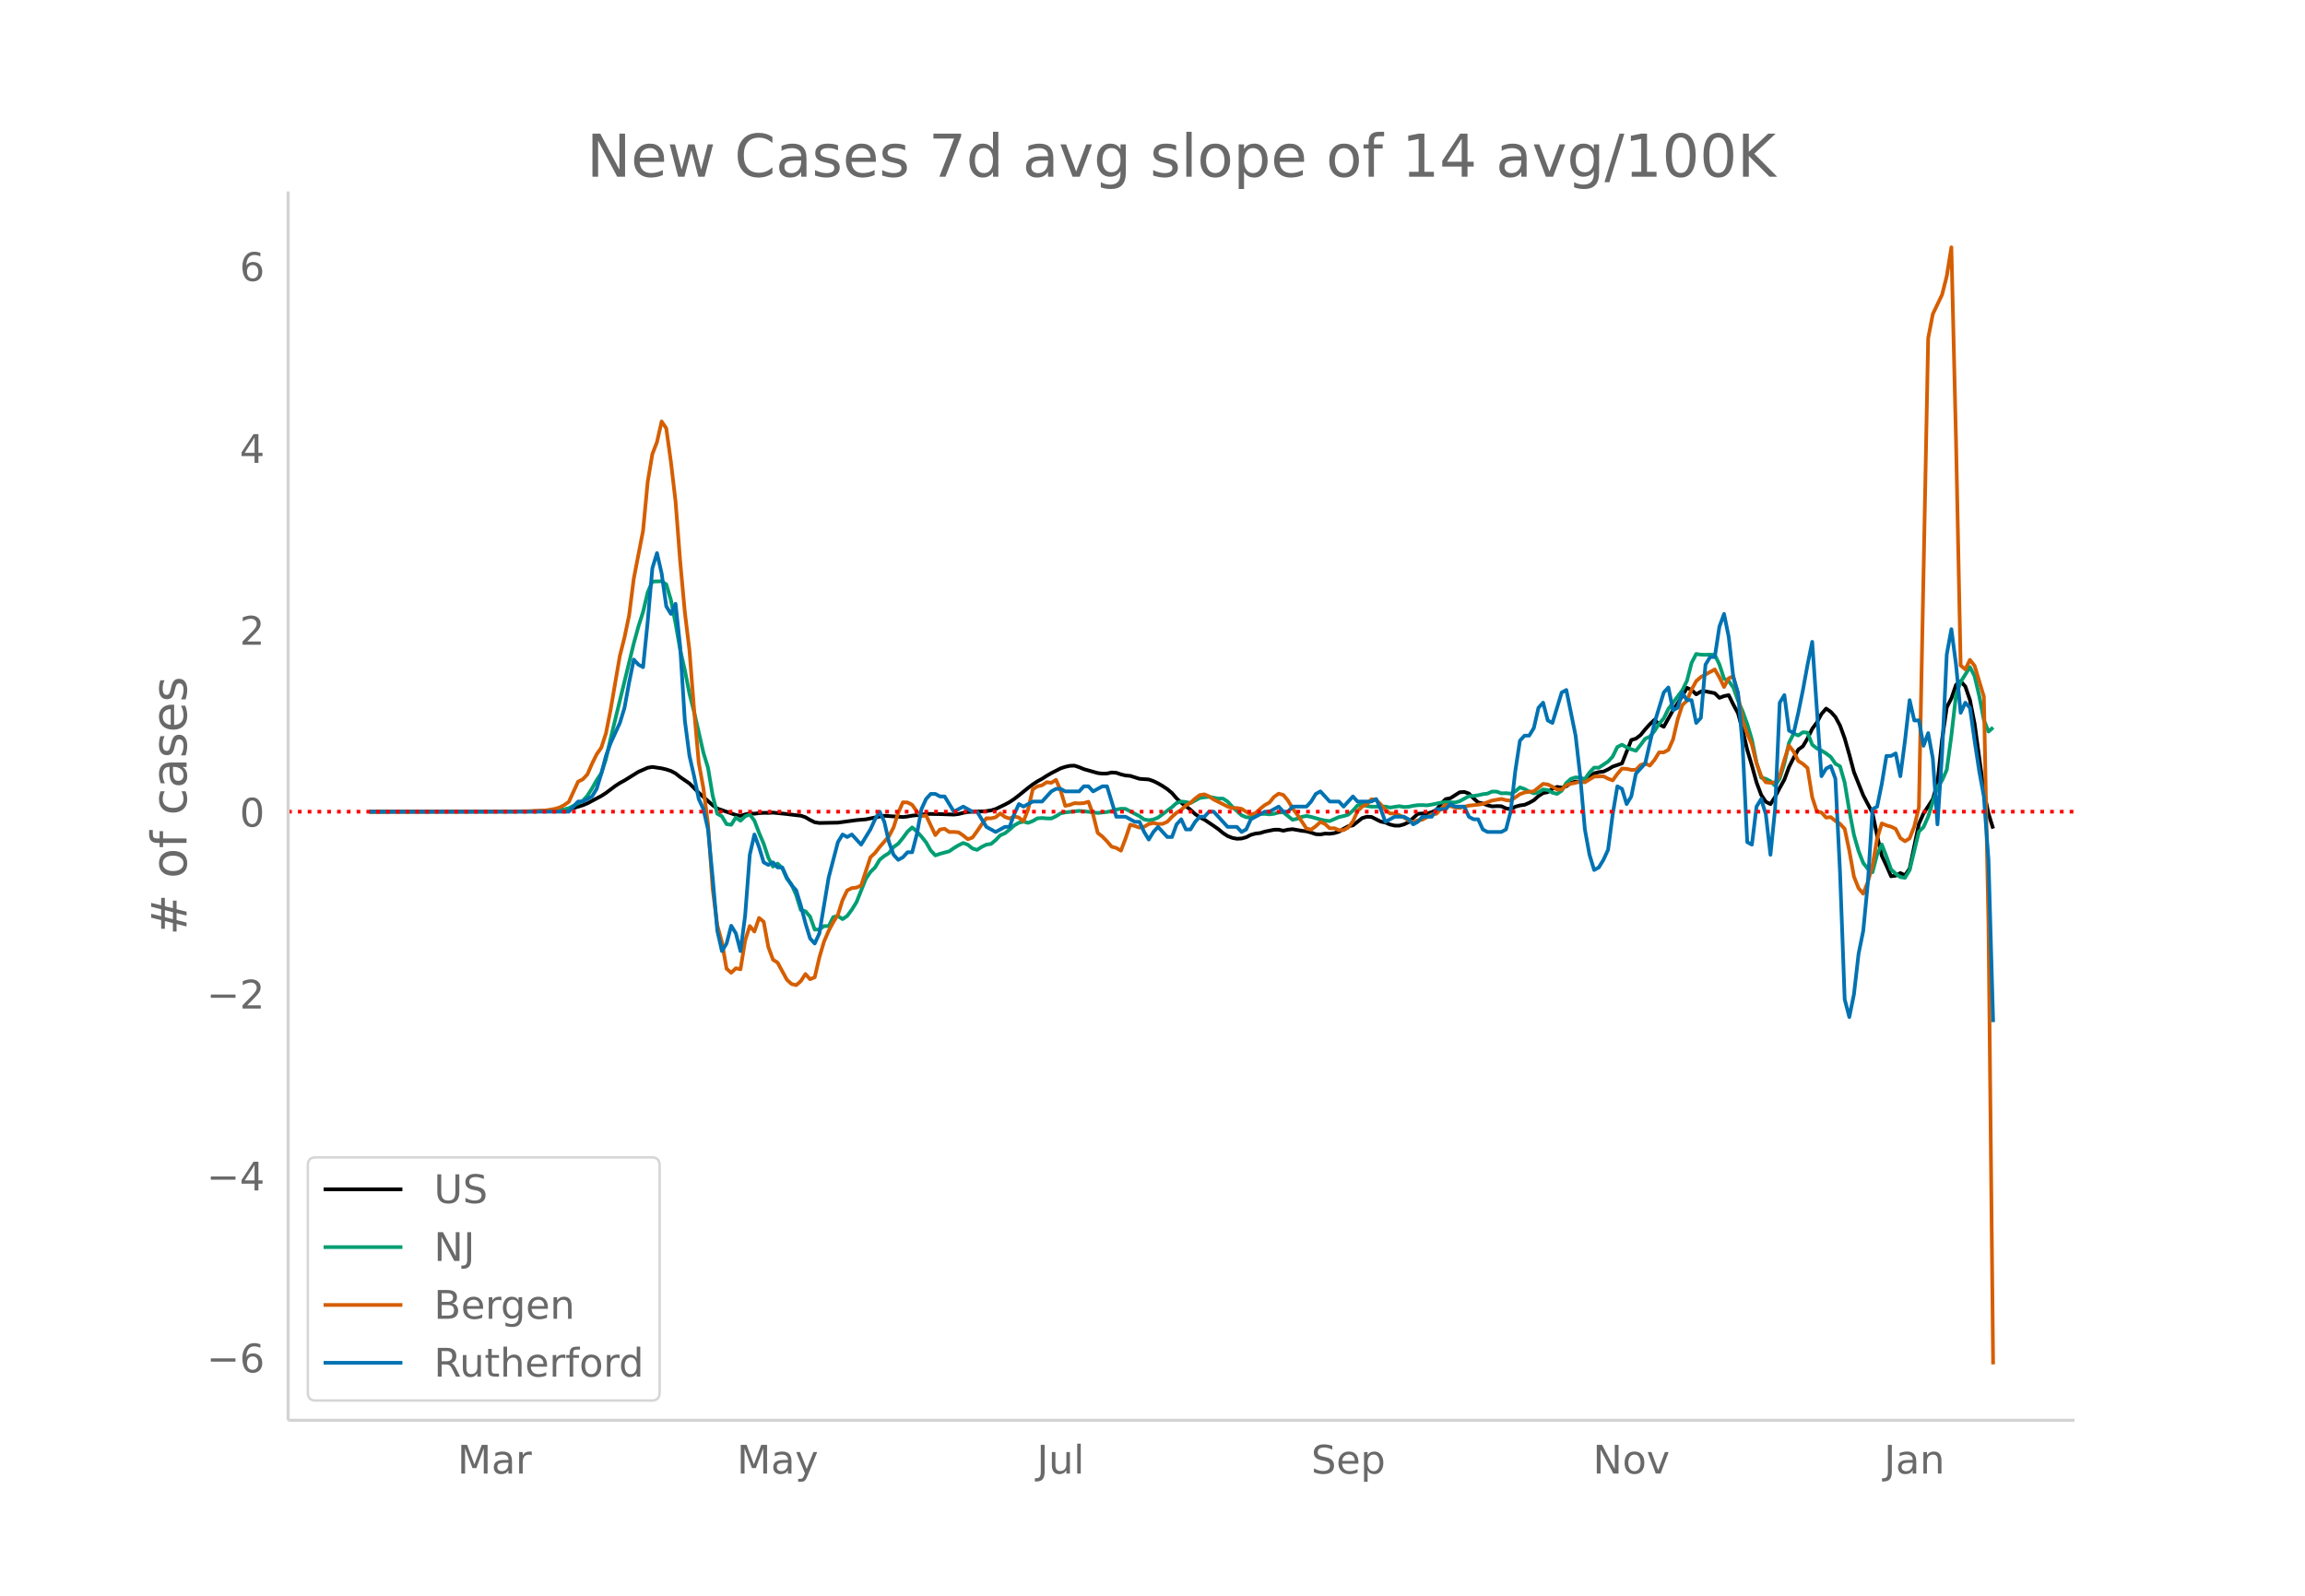 <svg height="864" viewBox="0 0 936 648" width="1248" xmlns="http://www.w3.org/2000/svg" xmlns:xlink="http://www.w3.org/1999/xlink"><defs><style>*{stroke-linecap:butt;stroke-linejoin:round}</style></defs><g id="figure_1"><path d="M0 648h936V0H0z" fill="#fff" id="patch_1"/><g id="axes_1"><path d="M117 576.72h725.4V77.76H117z" fill="none" id="patch_2"/><path clip-path="url(#pfe1fc46322)" d="M149.973 329.595l64.061-.095 7.537-.199 5.652-.349 3.768-.433 1.885-.383 3.768-1.142 1.884-.779 5.653-2.993 1.884-1.226 3.768-2.826 1.884-1.221 1.884-1.027 5.653-3.514 3.768-1.645 1.884-.327 3.769.564 1.884.45 1.884.605 1.884.998 1.884 1.496 3.768 2.588 3.769 3.787 5.652 5.045 1.884 1.346 3.769 1.316 3.768 1.313 1.884.35 1.884-.58 1.885-.411 1.884.115 1.884-.241 1.884-.105 1.884.016 1.884-.109 5.653.575 3.768.47 1.884.196 1.884.637 1.885 1.12 1.884.926 1.884.285 7.536-.139 7.537-1.021 3.768-.313 5.653-1.15 1.884-.305 7.537.508 1.884-.22 1.884-.336 3.768-.367 1.884-.353 5.653.091 5.652.192 1.885-.222 1.884-.48 1.884-.352 3.768-.227 1.884.01 1.884-.144 1.885-.287 1.884-.553 3.768-1.814 1.884-1.018 1.884-1.256 1.885-1.454 3.768-3.057 1.884-1.409 1.884-1.234 1.884-1.038 1.884-1.216 1.885-1.084 3.768-1.935 1.884-.625 1.884-.412 1.884-.063 1.885.63 1.884.786 5.652 1.597 1.884.212 1.885-.034 1.884-.423 1.884.13 1.884.65 1.884.445 1.884.162 3.769 1.188 3.768.269 1.884.653 1.884.937 1.884 1.09 1.885 1.261 1.884 1.57 1.884 2.19 1.884 1.75 3.768 2.852 1.884 1.754 1.885 1.32 1.884.944 3.768 2.534 1.884 1.325 1.884 1.57 1.885 1.229 1.884.734 1.884.362 1.884-.1 1.884-.517 1.884-.974 1.884-.515 1.885-.212 1.884-.585 3.768-.759 1.884-.03 1.884.418 1.885-.42 1.884-.193 3.768.654 1.884.224 1.884.506 1.885.643 1.884.096 1.884-.34 1.884.068 1.884-.261 1.884-.57 1.884-1.21 1.885-1.016 1.884-.338 3.768-2.96 1.884-.559 1.884.088 3.769 1.893 1.884.384 1.884.807 1.884.431 1.884.016 1.884-.515 1.885-.88 3.768-3.404 1.884-.139 1.884.02 1.884-.554 1.885-.911 1.884-2.488 1.884-1.908 1.884-.347 3.768-2.414 1.885-.144 1.884.65 1.884 1.948 1.884 1.657 1.884.461 1.884.68 1.884.472 1.885-.115 1.884.057 1.884.88 1.884.288 1.884-.977 1.884-.523 1.885-.251 1.884-.816 1.884-1.052 1.884-1.7 1.884-1.204 1.884-.377 1.884-1.337 1.885-.79 1.884.314 1.884-.583 1.884-1.352 1.884-.556 1.884.095 1.885-.385 3.768-3.055 1.884-.477 1.884-.22 1.884-.892 1.884-1.124 3.769-1.308 3.768-9.502 1.884-.56 1.884-1.441 1.885-2.32 1.884-2.087 1.884-1.788 1.884 1.838 1.884.989 3.769-6.746 1.884-2.765 1.884-2.995 1.884-3.313 1.884.849 1.884 1.801 1.884-1.125 1.885-.09 3.768.76 1.884 1.88 1.884-.705 1.884-.386 1.885 3.835 1.884 3.469 1.884 6.894 1.884 8.028 1.884 6.37 1.884 6.845 1.884 5.057 1.885 2.787 1.884.964 1.884-2.92 1.884-3.657 1.884-3.374 1.884-5.12 1.885-3.764 1.884-3.311 1.884-1.361 1.884-3.198 1.884-3.87 1.884-2.553 1.885-3.499 1.884-2.166 1.884 1.308 1.884 2.092 1.884 3.512 1.884 5.188 1.884 6.602 1.885 7.11 3.768 9.421 3.768 7.166 1.884 9.281 1.885 8.107 1.884 3.97 1.884 4.331 1.884-.244 1.884-1.058 1.884.912 1.884-2.718 3.769-18.22 1.884-4.223 3.768-5.742 1.884-6.61 1.885-17.718 1.884-12.965 1.884-3.685 1.884-5.471 1.884-1.443 1.884 2.11 1.884 5.492 1.885 9.642 3.768 27.572 1.884 8.946 1.884 6.065h0" fill="none" stroke="#000" stroke-linecap="round" stroke-width="1.5" id="line2d_1"/><path clip-path="url(#pfe1fc46322)" d="M149.973 329.595l67.83-.083 5.652-.187 3.768-.271 1.884-.337 1.884-.516 5.653-3.006 1.884-2.081 1.884-2.983 1.884-3.356 1.885-2.756 1.884-5.753 1.884-8.342 9.42-38.676 1.885-6.86 1.884-5.919 1.884-7.95 1.884-4.382 3.769-.098 1.884 1.229 1.884 6.383 1.884 9.443 1.884 10.762 1.884 8.242 1.884 9.605 1.885 7.396 3.768 16.49 1.884 6.218 1.884 11.258 1.884 7.376 1.885 1.063 1.884 3.159 1.884.244 1.884-2.953 1.884 1.309 1.884-1.784 1.885-.756 1.884 2.52 1.884 4.946 1.884 4.417 1.884 5.702 1.884 3.587 1.884-1.2 1.885 1.786 1.884 4.372 1.884 2.274 1.884 4.347 1.884 6.042 1.884.518 1.885 2.2 1.884 5.254 1.884-.076 1.884-1.353 1.884.023 1.884-3.69 1.884-.434 1.885 1.277 1.884-1.305 1.884-2.543 1.884-3.038 3.768-9.413 1.885-2.84 1.884-1.836 1.884-3.152 1.884-1.528 1.884-1.164 1.884-2.455 1.884-1.37 1.885-2.31 1.884-2.567 1.884-1.727 1.884 1.631 1.884 2.073 1.884 2.352 1.885 3.32 1.884 1.997 1.884-.66 3.768-1.02 1.884-1.32 1.885-1.112 1.884-.933 1.884.704 1.884 1.523 1.884.563 1.884-1.224 1.884-.902 1.885-.282 1.884-1.553 1.884-1.975 1.884-.794 1.884-1.506 1.884-1.676 1.885-1.105 1.884-.441 1.884.496 1.884-.738 1.884-1.103 1.884-.123 1.884.155 1.885.027 1.884-.889 1.884-1.198 1.884-.384 5.653-.611 3.768.377 3.768.467 3.769-.384 1.884-.414 1.884-.566 1.884-.333 1.884.044 5.653 2.975 1.884 1.315 1.884.327 1.884-.306 1.884-.768 5.653-4.243 1.884-1.699 1.884-.583 1.884.197 1.884.424 3.769-2.074 1.884-.285 1.884-.161 3.768.698 1.884.01 1.885 1.21 1.884 2.096 3.768 3.45 1.884.799 1.884.138 3.769-1.458 1.884-.033 1.884.199 1.884-.233 1.884-.541 1.884-.066 3.769 3.036 1.884-.416 1.884-.794 1.884-.335 1.884.376 3.769 1.058 1.884.42 1.884.223 3.768-1.638 1.884-.403 1.885-.572 1.884-1.62 1.884-2.125 1.884-.484 1.884.722 1.884.27 5.653-.047 1.884.409 3.768-.573 1.884.35 1.885-.106 1.884-.399 1.884-.248 1.884-.038 1.884.11 1.884-.303 3.769-.804 1.884-.202 3.768.16 1.884-.518 3.769-2.06 1.884-.076 1.884-.293 1.884-.433 1.884-.233 1.884-.836 1.885.03 1.884.702 1.884-.087 1.884.21 1.884-.936 1.884-1.606 1.885.647 1.884 1.059 1.884.71 1.884-.369 1.884-1.215 1.884.246 1.884 1.059 1.885.5 1.884-1.273 1.884-3.182 1.884-1.652 1.884-.6 1.884.146 1.885.553 1.884-2.688 1.884-1.968 1.884.04 3.768-2.514 1.884-2.026 1.885-3.878 1.884-.927 1.884 1.046 1.884.81 1.884.603 1.884-2.334 1.885-2.554 1.884-.842 1.884-2.262 1.884-2.965 1.884-2.175 1.884-3.857 5.653-7.573 1.884-3.804 1.884-7.327 1.884-3.628 1.884.303 1.885.051 1.884-.068 1.884.085 1.884 3.902 1.884 5.804 1.884.893 1.885 2.643 1.884 5.283 1.884 4.385 1.884 5.197 1.884 6.303 1.884 9.296 1.884 6.144 1.885.496 1.884.963 1.884 1.835 1.884-2.944 1.884-6.074 1.884-8.422 1.885-3.712 1.884.73 1.884-1.29 1.884.163 1.884 4.896 1.884 1.487 1.885.885 1.884 1.175 1.884 1.41 1.884 2.765 1.884 1.057 1.884 6.585 1.884 11.383 1.885 9.886 1.884 6.547 1.884 4.845 1.884 2.393 1.884 1.362 1.884-7.268 1.885-3.995 1.884 4.844 1.884 5.278 1.884 1.727 1.884 1.38 1.884.296 1.884-3.127 3.769-15.635 1.884-1.844 1.884-4.232 3.768-11.984 1.885-2.714 1.884-4.3 1.884-13.895 1.884-16.426 1.884-5.355 3.768-6.059 1.885 3.653 1.884 8.039 1.884 9.765 1.884 4.737 1.884-1.674h0" fill="none" stroke="#009e73" stroke-linecap="round" stroke-width="1.5" id="line2d_2"/><path clip-path="url(#pfe1fc46322)" d="M149.973 329.595l58.409-.101 7.536-.142 5.653-.263 3.768-.626 1.884-.566 1.884-.99 1.884-1.314 3.769-8.207 1.884-.93 1.884-2 1.884-4.347 1.884-3.82 1.885-2.688 1.884-5.821 1.884-9.561 3.768-21.931 1.884-7.459 1.884-9.035 1.885-14.877 3.768-19.425 1.884-19.849 1.884-11.258 1.884-4.872 1.885-8.368 1.884 2.79 1.884 13.583 1.884 16.069 1.884 24.437 1.884 20.496 1.884 15.544 1.885 24.256 1.884 21.385 1.884 10.35 1.884 14.654 1.884 26.155 1.884 14.897 1.885 6.873 1.884 10.733 1.884 1.637 1.884-1.82 1.884.405 1.884-11.663 1.885-5.882 1.884 2.224 1.884-5.518 1.884 1.556 1.884 10.248 1.884 5.134 1.884 1.213 3.769 6.933 1.884 1.738 1.884.465 1.884-1.617 1.884-2.89 1.885 2.102 1.884-.789 1.884-8.044 1.884-6.428 1.884-4.386 1.884-3.517 1.884-3.012 1.885-5.983 1.884-3.901 1.884-.95 1.884-.202 1.884-.83 3.769-11.46 1.884-1.779 1.884-2.425 3.768-4.346 1.884-3.618 1.884-5.943 1.885-4.224 1.884.06 1.884.97 1.884 2.649 1.884 1.96 1.884-.303 3.769 7.984 1.884-2.264 1.884-.303 1.884 1.314 1.884-.04 1.885.161 1.884 1.274 1.884 1.536 1.884-.687 1.884-2.588 1.884-2.81 1.884-2.425 1.885.02 1.884-.444 1.884-1.537 1.884 1.415 1.884.647 1.884-.869 1.885.485 1.884 1.516 1.884-4.891 1.884-8.126 1.884-1.193 1.884-.424 1.884-1.253 1.885.242 1.884-1.192 1.884 4.325 1.884 6.226 1.884-.384 1.884-.708 1.885.101 1.884-.12 1.884-.547 1.884 5.175 1.884 7.479 1.884 1.475 1.885 1.94 1.884 2.184 1.884.505 1.884 1.112 1.884-4.952 1.884-5.62 1.884.546 1.885.667 1.884-.364 1.884-1.091 1.884-.425 1.884.405 1.884-.061 1.885-.849 1.884-2.001 1.884-1.657 1.884-1.173 1.884-1.779 1.884-1.091 1.884-1.718 1.885-1.415 1.884-.303 1.884.828 1.884 1.274 5.653 2.87 1.884.606 1.884-.02 1.884.344 3.768 2.345 1.884-.607 1.885-1.738 1.884-1.516 1.884-1.051 1.884-2.284 1.884-1.314 1.884.505 1.885 2.264 1.884 3.194 1.884 2.526 3.768 5.68 1.884.425 1.885-1.375 1.884-1.738 1.884.829 1.884 1.758 1.884-.04 1.884.788 1.884-.02 1.885-1.092 1.884-2.445 1.884-4.185 1.884-1.819 1.884-.93 1.884-2.061 1.885.263 1.884 1.819 1.884 2.243 1.884 1.435 1.884.02 1.884.688 1.884.91 1.885 1.253 1.884.626 1.884-.707 1.884-.263 3.768-2.163 1.885-.222 1.884-2.062 1.884-1.576 3.768 1.07 1.884.183 3.769-.93 3.768-.384 1.884-.283 3.768-1.395 3.769-.647 1.884.486 1.884.202 3.768-2.628 1.885-.687 1.884-.303 1.884-.162 3.768-3.032 1.884.243 1.884.91 1.885 1.171 1.884-.02 1.884-1.738 1.884-.627 1.884-.364 1.884-.545 1.885.343 3.768-2.324 3.768-.121 1.884.95 1.884.707 1.885-2.607 1.884-2.163 1.884.08 1.884.425 1.884-.02 1.884-1.94 1.885-.647 1.884.869 1.884-2.284 1.884-3.073 1.884-.02 1.884-1.01 1.885-4.205 1.884-8.105 1.884-5.862 1.884-1.799 1.884-4.487 1.884-3.457 1.884-1.657 5.653-3.093 1.884 3.234 1.884 3.901 1.884-3.537 1.885-.849 1.884 7.52 1.884 10.51 1.884 5.276 1.884 4.406 1.884 7.722 1.884 5.093 1.885 2.547 1.884.222 1.884-.181 1.884-2.588 1.884-6.549 1.884-5.8 1.885 2.445 1.884 3.8 1.884 1.193 1.884 1.677 1.884 11.845 1.884 5.781 1.885.424 1.884 2.082 1.884-.202 1.884 1.536 1.884 1.193 1.884 2.021 1.884 8.854 1.885 10.55 1.884 4.73 1.884 2.224 1.884-4.83 1.884-6.61 1.884-10.976 1.885-6.125 1.884.789 1.884.525 1.884.91 1.884 3.719 1.884 1.294 1.884-1.173 1.885-4.81 1.884-7.843 3.768-190.447 1.884-9.803 3.769-7.883 1.884-7.48 1.884-11.743 1.884 78.528 1.884 91.281 1.884 1.577 1.884-3.86 1.885 2.385 3.768 12.491 1.884 92.596 1.884 178.602h0" fill="none" stroke="#d55e00" stroke-linecap="round" stroke-width="1.5" id="line2d_3"/><path clip-path="url(#pfe1fc46322)" d="M149.973 329.595h81.018l3.769-4.118h1.884l3.768-2.06 1.884-3.088 1.885-6.176 1.884-7.207 1.884-5.147 3.768-8.236 1.884-6.177 1.884-10.295 1.885-9.265 1.884 2.059 1.884 1.03 1.884-18.531 1.884-21.62 1.884-6.176 1.885 8.236 1.884 13.383 1.884 3.088 1.884-4.118 1.884 17.502 1.884 29.854 1.884 14.413 1.885 8.236 1.884 9.265 1.884 4.118 1.884 8.236 1.884 19.56 1.884 21.62 1.885 8.235 1.884-3.088 1.884-7.207 1.884 3.089 1.884 7.206 1.884-14.412 1.885-24.708 1.884-8.236 1.884 5.148 1.884 6.176 1.884 1.03 1.884-1.03 1.884 2.06h1.885l1.884 4.117 1.884 3.089 1.884 2.059 1.884 6.177 1.884 7.206 1.885 6.177 1.884 2.059 1.884-4.118 3.768-22.649 3.768-14.412 1.885-3.089 1.884 1.03 1.884-1.03 3.768 4.118 3.769-6.177 1.884-4.118 1.884-3.088 1.884 4.118 1.884 8.236 1.884 5.147 1.884 2.059 1.885-1.03 1.884-2.058h1.884l1.884-7.207 1.884-10.295 1.884-4.118 1.885-2.059h1.884l1.884 1.03h1.884l3.768 6.177 3.769-2.06 3.768 2.06h1.884l3.768 6.177 3.769 2.059 3.768-2.06h1.884l1.884-5.147 1.885-4.118 1.884 1.03 3.768-2.06h3.768l3.769-4.117 1.884-1.03h1.884l1.884 1.03h5.653l1.884-2.059h1.884l1.884 2.059 3.768-2.059h1.885l3.768 12.354h3.768l3.768 2.059h1.885l1.884 4.118 1.884 3.088 1.884-3.088 1.884-2.06 3.769 4.119h1.884l1.884-5.148 1.884-2.059 1.884 4.118h1.884l1.884-3.088 1.885-2.06h1.884l1.884-2.058h1.884l5.653 6.177h3.768l1.884 2.059 1.884-1.03 1.884-4.118 5.653-3.088h1.884l3.768-2.06 1.884 2.06h1.885l1.884-2.06h5.652l1.884-2.058 1.885-3.089 1.884-1.029 3.768 4.118h3.768l1.884 2.059 3.769-4.118 1.884 2.059h5.652l1.885-1.03 1.884 4.118 1.884 5.148 3.768-2.06h3.768l1.885 1.03 1.884 2.06 1.884-1.03 1.884-2.06h3.768l1.885-3.088h3.768l1.884-2.059 1.884 1.03h3.769l1.884 4.118 1.884 1.03h1.884l1.884 4.117 1.884 1.03h5.653l1.884-1.03 1.884-7.206 1.884-16.472 1.884-12.354 1.885-2.059h1.884l1.884-3.088 1.884-8.236 1.884-2.059 1.884 7.206 1.884 1.03 3.769-12.354 1.884-1.03 3.768 18.531 1.884 16.472 1.885 21.62 1.884 10.294 1.884 6.177 1.884-1.03 1.884-3.088 1.884-4.118 1.884-14.413 1.885-11.324 1.884 1.03 1.884 6.176 1.884-3.088 1.884-9.265 3.769-4.118 3.768-16.472 3.768-12.354 1.884-2.059 1.885 9.266 1.884-1.03 1.884-6.177 1.884 3.089h1.884l1.884 9.265 1.884-2.059 1.885-21.62 1.884-3.088h1.884l1.884-12.353 1.884-5.148 1.884 9.266 1.885 16.471 1.884 6.177 1.884 21.62 1.884 39.12 1.884 1.03 1.884-15.443 1.884-3.089 1.885 6.177 1.884 16.472 1.884-18.53 1.884-43.239 1.884-3.088 1.884 14.412 1.885 1.03 1.884-8.236 1.884-9.265 1.884-10.295 1.884-9.265 3.769 54.562 1.884-3.088 1.884-1.03 1.884 5.148 1.884 38.09 1.884 51.474 1.884 7.207 1.885-9.266 1.884-16.471 1.884-9.266 1.884-19.56 1.884-29.855 1.884-1.03 1.885-9.264 1.884-11.325h1.884l1.884-1.03 1.884 9.266 1.884-14.413 1.884-16.471 1.885 8.235h1.884l1.884 10.295 1.884-5.147 1.884 10.295 1.884 26.766 1.885-28.825 1.884-40.15 1.884-10.295 1.884 14.413 1.884 19.56 1.884-4.118 1.884 2.06 1.885 13.382 1.884 12.354 1.884 10.295 1.884 25.737 1.884 65.887h0" fill="none" stroke="#0072b2" stroke-linecap="round" stroke-width="1.5" id="line2d_4"/><path clip-path="url(#pfe1fc46322)" d="M117 329.595h725.4" fill="none" stroke="red" stroke-dasharray="1.5,2.475" stroke-width="1.5" id="line2d_5"/><path d="M117 576.72V77.76" fill="none" stroke="#d3d3d3" stroke-linecap="square" stroke-width="1.25" id="patch_3"/><path d="M117 576.72h725.4" fill="none" stroke="#d3d3d3" stroke-linecap="square" stroke-width="1.25" id="patch_4"/><g id="matplotlib.axis_1"><g id="xtick_1"><g transform="matrix(.16 0 0 -.16 185.751 598.378)" fill="#696969" id="text_1"><defs><path d="M9.813 72.906h14.703l18.593-49.61 18.703 49.61h14.704V0H66.89v64.016l-18.797-50h-9.907l-18.796 50V0H9.813z" id="DejaVuSans-77"/><path d="M34.281 27.484q-10.89 0-15.093-2.484-4.204-2.484-4.204-8.5 0-4.781 3.157-7.594 3.156-2.797 8.562-2.797 7.485 0 12 5.297 4.516 5.297 4.516 14.078v2zm17.922 3.72V0H43.22v8.297Q40.14 3.328 35.547.953q-4.594-2.375-11.234-2.375-8.391 0-13.36 4.719Q6 8.016 6 15.922q0 9.219 6.172 13.906 6.187 4.688 18.437 4.688h12.61v.89q0 6.203-4.078 9.594-4.078 3.39-11.453 3.39-4.688 0-9.141-1.124-4.438-1.125-8.531-3.375v8.312q4.921 1.906 9.562 2.844 4.64.953 9.031.953 11.875 0 17.735-6.156 5.86-6.14 5.86-18.64z" id="DejaVuSans-97"/><path d="M41.11 46.297q-1.516.875-3.297 1.281Q36.03 48 33.89 48q-7.625 0-11.703-4.953-4.079-4.953-4.079-14.234V0H9.08v54.688h9.03v-8.5q2.844 4.984 7.375 7.39Q30.031 56 36.531 56q.922 0 2.047-.125 1.125-.11 2.484-.36z" id="DejaVuSans-114"/></defs><use xlink:href="#DejaVuSans-77"/><use x="86.279" xlink:href="#DejaVuSans-97"/><use x="147.559" xlink:href="#DejaVuSans-114"/></g></g><g id="xtick_2"><g transform="matrix(.16 0 0 -.16 299.238 598.378)" fill="#696969" id="text_2"><defs><path d="M32.172-5.078q-3.797-9.766-7.422-12.735-3.61-2.984-9.656-2.984H7.906v7.516h5.282q3.703 0 5.75 1.765Q21-9.766 23.483-3.219l1.61 4.094-22.11 53.813H12.5l17.094-42.766 17.093 42.766h9.516z" id="DejaVuSans-121"/></defs><use xlink:href="#DejaVuSans-77"/><use x="86.279" xlink:href="#DejaVuSans-97"/><use x="147.559" xlink:href="#DejaVuSans-121"/></g></g><g id="xtick_3"><g transform="matrix(.16 0 0 -.16 421.06 598.378)" fill="#696969" id="text_3"><defs><path d="M9.813 72.906h9.859V5.078q0-13.187-5-19.14-5-5.954-16.094-5.954h-3.75v8.297h3.078q6.531 0 9.219 3.672Q9.813-4.39 9.813 5.078z" id="DejaVuSans-74"/><path d="M8.5 21.578v33.11h8.984V21.922q0-7.766 3.016-11.656 3.031-3.875 9.094-3.875 7.265 0 11.484 4.64 4.234 4.64 4.234 12.656v31h8.985V0h-8.984v8.406Q42.047 3.422 37.718 1q-4.313-2.422-10.032-2.422-9.421 0-14.312 5.86Q8.5 10.296 8.5 21.578zM31.11 56z" id="DejaVuSans-117"/><path d="M9.422 75.984h8.984V0H9.422z" id="DejaVuSans-108"/></defs><use xlink:href="#DejaVuSans-74"/><use x="29.492" xlink:href="#DejaVuSans-117"/><use x="92.871" xlink:href="#DejaVuSans-108"/></g></g><g id="xtick_4"><g transform="matrix(.16 0 0 -.16 532.45 598.378)" fill="#696969" id="text_4"><defs><path d="M53.516 70.516V60.89q-5.61 2.687-10.594 4-4.984 1.328-9.625 1.328-8.047 0-12.422-3.125t-4.375-8.89q0-4.845 2.906-7.313 2.907-2.453 11.016-3.97l5.953-1.218q11.031-2.11 16.281-7.406 5.25-5.297 5.25-14.172 0-10.61-7.11-16.078-7.093-5.469-20.812-5.469-5.172 0-11.015 1.172Q13.14.922 6.89 3.219v10.156q6-3.36 11.765-5.078 5.766-1.703 11.328-1.703 8.438 0 13.032 3.312 4.593 3.328 4.593 9.485 0 5.359-3.297 8.39-3.296 3.032-10.812 4.547L27.484 33.5q-11.03 2.188-15.968 6.875-4.922 4.688-4.922 13.047 0 9.672 6.812 15.234 6.813 5.563 18.766 5.563 5.14 0 10.453-.938 5.328-.922 10.89-2.765z" id="DejaVuSans-83"/><path d="M56.203 29.594v-4.39H14.891q.593-9.282 5.593-14.142 5-4.859 13.938-4.859 5.172 0 10.031 1.266 4.86 1.265 9.656 3.812v-8.5Q49.266.734 44.187-.344 39.11-1.422 33.892-1.422q-13.094 0-20.735 7.61-7.64 7.625-7.64 20.625 0 13.421 7.25 21.296Q20.016 56 32.328 56q11.031 0 17.453-7.11 6.422-7.093 6.422-19.296zm-8.984 2.64q-.094 7.36-4.125 11.75-4.032 4.407-10.672 4.407-7.516 0-12.031-4.25-4.516-4.25-5.203-11.97z" id="DejaVuSans-101"/><path d="M18.11 8.203v-29H9.077v75.484h9.031v-8.296q2.844 4.875 7.157 7.234Q29.594 56 35.594 56q9.968 0 16.187-7.906 6.235-7.907 6.235-20.797T51.78 6.484q-6.218-7.906-16.187-7.906-6 0-10.328 2.375-4.313 2.375-7.157 7.25zm30.578 19.094q0 9.906-4.079 15.547-4.078 5.64-11.203 5.64-7.14 0-11.218-5.64-4.079-5.64-4.079-15.547 0-9.906 4.078-15.547 4.079-5.64 11.22-5.64 7.124 0 11.202 5.64t4.078 15.547z" id="DejaVuSans-112"/></defs><use xlink:href="#DejaVuSans-83"/><use x="63.477" xlink:href="#DejaVuSans-101"/><use x="125" xlink:href="#DejaVuSans-112"/></g></g><g id="xtick_5"><g transform="matrix(.16 0 0 -.16 646.848 598.378)" fill="#696969" id="text_5"><defs><path d="M9.813 72.906h13.28l32.329-60.984v60.984h9.562V0h-13.28L19.39 60.984V0H9.813z" id="DejaVuSans-78"/><path d="M30.61 48.39q-7.22 0-11.422-5.64-4.204-5.64-4.204-15.453 0-9.813 4.172-15.453 4.188-5.64 11.453-5.64 7.188 0 11.375 5.655 4.203 5.672 4.203 15.438 0 9.719-4.203 15.406-4.187 5.688-11.375 5.688zm0 7.61q11.718 0 18.406-7.625 6.703-7.61 6.703-21.078 0-13.422-6.703-21.078-6.688-7.64-18.407-7.64-11.765 0-18.437 7.64-6.656 7.656-6.656 21.078 0 13.469 6.656 21.078Q18.844 56 30.609 56z" id="DejaVuSans-111"/><path d="M2.984 54.688H12.5L29.594 8.797l17.093 45.89h9.516L35.687 0H23.485z" id="DejaVuSans-118"/></defs><use xlink:href="#DejaVuSans-78"/><use x="74.805" xlink:href="#DejaVuSans-111"/><use x="135.986" xlink:href="#DejaVuSans-118"/></g></g><g id="xtick_6"><g transform="matrix(.16 0 0 -.16 765.064 598.378)" fill="#696969" id="text_6"><defs><path d="M54.89 33.016V0h-8.984v32.719q0 7.765-3.031 11.61-3.031 3.858-9.078 3.858-7.281 0-11.484-4.64-4.204-4.625-4.204-12.64V0H9.08v54.688h9.03v-8.5q3.235 4.937 7.594 7.374Q30.078 56 35.797 56q9.422 0 14.25-5.828 4.844-5.828 4.844-17.156z" id="DejaVuSans-110"/></defs><use xlink:href="#DejaVuSans-74"/><use x="29.492" xlink:href="#DejaVuSans-97"/><use x="90.771" xlink:href="#DejaVuSans-110"/></g></g></g><g id="matplotlib.axis_2"><g id="ytick_1"><g transform="matrix(.16 0 0 -.16 83.912 557.263)" fill="#696969" id="text_7"><defs><path d="M10.594 35.5h62.593v-8.297H10.594z" id="DejaVuSans-8722"/><path d="M33.016 40.375q-6.641 0-10.532-4.547-3.875-4.531-3.875-12.437 0-7.86 3.875-12.438 3.891-4.562 10.532-4.562 6.64 0 10.515 4.562 3.875 4.578 3.875 12.438 0 7.906-3.875 12.437-3.875 4.547-10.515 4.547zm19.578 30.922v-8.984q-3.719 1.75-7.5 2.671-3.782.938-7.5.938-9.766 0-14.922-6.594-5.14-6.594-5.875-19.922 2.875 4.25 7.219 6.516 4.359 2.266 9.578 2.266 10.984 0 17.36-6.672 6.374-6.657 6.374-18.125 0-11.235-6.64-18.032-6.641-6.78-17.672-6.78-12.657 0-19.344 9.687-6.688 9.703-6.688 28.109 0 17.281 8.204 27.563 8.203 10.28 22.015 10.28 3.719 0 7.5-.734t7.89-2.187z" id="DejaVuSans-54"/></defs><use xlink:href="#DejaVuSans-8722"/><use x="83.789" xlink:href="#DejaVuSans-54"/></g></g><g id="ytick_2"><g transform="matrix(.16 0 0 -.16 83.912 483.4)" fill="#696969" id="text_8"><defs><path d="M37.797 64.313L12.89 25.39h24.906zm-2.594 8.593H47.61V25.391h10.407v-8.203H47.609V0h-9.812v17.188H4.89v9.515z" id="DejaVuSans-52"/></defs><use xlink:href="#DejaVuSans-8722"/><use x="83.789" xlink:href="#DejaVuSans-52"/></g></g><g id="ytick_3"><g transform="matrix(.16 0 0 -.16 83.912 409.537)" fill="#696969" id="text_9"><defs><path d="M19.188 8.297h34.421V0H7.33v8.297q5.609 5.812 15.296 15.594 9.703 9.797 12.188 12.64 4.734 5.313 6.609 9 1.89 3.688 1.89 7.25 0 5.813-4.078 9.469-4.078 3.672-10.625 3.672-4.64 0-9.797-1.61-5.14-1.609-11-4.89v9.969Q13.767 71.78 18.938 73q5.188 1.219 9.485 1.219 11.328 0 18.062-5.672 6.735-5.656 6.735-15.125 0-4.5-1.688-8.531-1.672-4.016-6.125-9.485-1.218-1.422-7.765-8.187-6.532-6.766-18.453-18.922z" id="DejaVuSans-50"/></defs><use xlink:href="#DejaVuSans-8722"/><use x="83.789" xlink:href="#DejaVuSans-50"/></g></g><g id="ytick_4"><g transform="matrix(.16 0 0 -.16 97.32 335.674)" fill="#696969" id="text_10"><defs><path d="M31.781 66.406q-7.61 0-11.453-7.5Q16.5 51.422 16.5 36.375q0-14.984 3.828-22.484 3.844-7.5 11.453-7.5 7.672 0 11.5 7.5 3.844 7.5 3.844 22.484 0 15.047-3.844 22.531-3.828 7.5-11.5 7.5zm0 7.813q12.266 0 18.735-9.703 6.468-9.688 6.468-28.141 0-18.406-6.468-28.11-6.47-9.687-18.735-9.687-12.25 0-18.718 9.688-6.47 9.703-6.47 28.109 0 18.453 6.47 28.14Q19.53 74.22 31.78 74.22z" id="DejaVuSans-48"/></defs><use xlink:href="#DejaVuSans-48"/></g></g><g id="ytick_5"><use xlink:href="#DejaVuSans-50" transform="matrix(.16 0 0 -.16 97.32 261.81)" fill="#696969" id="text_11"/></g><g id="ytick_6"><use xlink:href="#DejaVuSans-52" transform="matrix(.16 0 0 -.16 97.32 187.948)" fill="#696969" id="text_12"/></g><g id="ytick_7"><use xlink:href="#DejaVuSans-54" transform="matrix(.16 0 0 -.16 97.32 114.085)" fill="#696969" id="text_13"/></g><g transform="matrix(0 -.2 -.2 0 75.753 379.813)" fill="#696969" id="text_14"><defs><path d="M51.125 44H36.922l-4.11-16.313h14.313zm-7.328 27.781l-5.078-20.265h14.265L58.11 71.78h7.813L60.89 51.516h15.234V44h-17.14l-4-16.313h15.53V20.22H53.079L48 0h-7.813l5.032 20.219H30.906L25.875 0h-7.86l5.079 20.219H7.719v7.468h17.187L29 44H13.281v7.516h17.625l4.985 20.265z" id="DejaVuSans-35"/><path d="M37.11 75.984V68.5h-8.594q-4.828 0-6.72-1.953-1.874-1.953-1.874-7.031v-4.828h14.797v-6.985H19.922V0H10.89v47.703H2.297v6.984h8.594V58.5q0 9.125 4.25 13.297 4.25 4.187 13.468 4.187z" id="DejaVuSans-102"/><path d="M48.781 52.594v-8.407q-3.812 2.11-7.64 3.157-3.828 1.047-7.735 1.047-8.75 0-13.593-5.547-4.829-5.532-4.829-15.547 0-10.016 4.829-15.563 4.843-5.53 13.593-5.53 3.907 0 7.735 1.046 3.828 1.047 7.64 3.156V2.094Q45.016.344 40.984-.531q-4.015-.89-8.562-.89-12.36 0-19.64 7.765-7.266 7.765-7.266 20.953 0 13.375 7.343 21.031Q20.22 56 33.016 56q4.14 0 8.093-.86 3.953-.843 7.672-2.546z" id="DejaVuSans-99"/><path d="M44.281 53.078v-8.5q-3.797 1.953-7.906 2.922-4.094.984-8.5.984-6.688 0-10.031-2.047-3.344-2.046-3.344-6.156 0-3.125 2.39-4.906 2.391-1.781 9.626-3.39l3.078-.688q9.562-2.047 13.593-5.781 4.032-3.735 4.032-10.422 0-7.625-6.032-12.078-6.03-4.438-16.578-4.438-4.39 0-9.156.86Q10.688.296 5.422 2v9.281q4.984-2.594 9.812-3.89 4.829-1.282 9.579-1.282 6.343 0 9.75 2.172 3.421 2.172 3.421 6.125 0 3.656-2.468 5.61-2.453 1.953-10.813 3.765l-3.125.735q-8.344 1.75-12.062 5.39-3.704 3.64-3.704 9.985 0 7.718 5.47 11.906Q16.75 56 26.811 56q4.97 0 9.36-.734 4.406-.72 8.11-2.188z" id="DejaVuSans-115"/></defs><use xlink:href="#DejaVuSans-35"/><use x="83.789" xlink:href="#DejaVuSans-32"/><use x="115.576" xlink:href="#DejaVuSans-111"/><use x="176.758" xlink:href="#DejaVuSans-102"/><use x="211.963" xlink:href="#DejaVuSans-32"/><use x="243.75" xlink:href="#DejaVuSans-99"/><use x="298.73" xlink:href="#DejaVuSans-97"/><use x="360.01" xlink:href="#DejaVuSans-115"/><use x="412.109" xlink:href="#DejaVuSans-101"/><use x="473.633" xlink:href="#DejaVuSans-115"/></g></g><g transform="matrix(.24 0 0 -.24 238.224 71.76)" fill="#696969" id="text_15"><defs><path d="M4.203 54.688h8.985l11.234-42.672 11.172 42.672h10.593l11.235-42.672 11.187 42.672h8.985L63.28 0H52.688L40.922 44.828 29.109 0H18.5z" id="DejaVuSans-119"/><path d="M64.406 67.281v-10.39q-4.984 4.64-10.625 6.922-5.64 2.296-11.984 2.296-12.5 0-19.14-7.64-6.641-7.64-6.641-22.094 0-14.406 6.64-22.047 6.64-7.64 19.14-7.64 6.345 0 11.985 2.296 5.64 2.297 10.625 6.938V5.609Q59.234 2.094 53.437.33q-5.78-1.75-12.218-1.75-16.563 0-26.094 10.124-9.516 10.14-9.516 27.672 0 17.578 9.516 27.703 9.531 10.14 26.094 10.14 6.531 0 12.312-1.734 5.797-1.734 10.875-5.203z" id="DejaVuSans-67"/><path d="M8.203 72.906h46.875v-4.203L28.61 0H18.312L43.22 64.594H8.203z" id="DejaVuSans-55"/><path d="M45.406 46.39v29.594h8.985V0h-8.985v8.203Q42.578 3.328 38.25.953q-4.313-2.375-10.375-2.375-9.906 0-16.14 7.906-6.22 7.922-6.22 20.813 0 12.89 6.22 20.797Q17.968 56 27.874 56q6.063 0 10.375-2.375 4.328-2.36 7.156-7.234zm-30.61-19.093q0-9.906 4.079-15.547 4.078-5.64 11.203-5.64 7.125 0 11.219 5.64 4.11 5.64 4.11 15.547 0 9.906-4.11 15.547-4.094 5.64-11.219 5.64-7.125 0-11.203-5.64-4.078-5.64-4.078-15.547z" id="DejaVuSans-100"/><path d="M45.406 27.984q0 9.766-4.031 15.125-4.016 5.375-11.297 5.375-7.219 0-11.25-5.375-4.031-5.359-4.031-15.125 0-9.718 4.031-15.093t11.25-5.375q7.281 0 11.297 5.375 4.031 5.375 4.031 15.093zm8.985-21.203q0-13.953-6.203-20.765Q42-20.797 29.203-20.797q-4.734 0-8.937.703-4.203.703-8.157 2.172v8.735q3.954-2.141 7.813-3.157 3.86-1.031 7.86-1.031 8.843 0 13.234 4.61 4.39 4.609 4.39 13.937v4.453q-2.781-4.844-7.125-7.234Q33.938 0 27.875 0 17.828 0 11.672 7.656q-6.156 7.672-6.156 20.328 0 12.688 6.156 20.344Q17.828 56 27.875 56q6.063 0 10.406-2.39 4.344-2.391 7.125-7.22v8.297h8.985z" id="DejaVuSans-103"/><path d="M12.406 8.297h16.11v55.625l-17.532-3.516v8.985l17.438 3.515h9.86V8.296H54.39V0H12.406z" id="DejaVuSans-49"/><path d="M25.39 72.906h8.297L8.297-9.28H0z" id="DejaVuSans-47"/><path d="M9.813 72.906h9.859V42.094L52.39 72.906h12.703L28.906 38.922 67.672 0H54.688L19.672 35.11V0h-9.86z" id="DejaVuSans-75"/></defs><use xlink:href="#DejaVuSans-78"/><use x="74.805" xlink:href="#DejaVuSans-101"/><use x="136.328" xlink:href="#DejaVuSans-119"/><use x="218.115" xlink:href="#DejaVuSans-32"/><use x="249.902" xlink:href="#DejaVuSans-67"/><use x="319.727" xlink:href="#DejaVuSans-97"/><use x="381.006" xlink:href="#DejaVuSans-115"/><use x="433.105" xlink:href="#DejaVuSans-101"/><use x="494.629" xlink:href="#DejaVuSans-115"/><use x="546.729" xlink:href="#DejaVuSans-32"/><use x="578.516" xlink:href="#DejaVuSans-55"/><use x="642.139" xlink:href="#DejaVuSans-100"/><use x="705.615" xlink:href="#DejaVuSans-32"/><use x="737.402" xlink:href="#DejaVuSans-97"/><use x="798.682" xlink:href="#DejaVuSans-118"/><use x="857.861" xlink:href="#DejaVuSans-103"/><use x="921.338" xlink:href="#DejaVuSans-32"/><use x="953.125" xlink:href="#DejaVuSans-115"/><use x="1005.225" xlink:href="#DejaVuSans-108"/><use x="1033.008" xlink:href="#DejaVuSans-111"/><use x="1094.189" xlink:href="#DejaVuSans-112"/><use x="1157.666" xlink:href="#DejaVuSans-101"/><use x="1219.189" xlink:href="#DejaVuSans-32"/><use x="1250.977" xlink:href="#DejaVuSans-111"/><use x="1312.158" xlink:href="#DejaVuSans-102"/><use x="1347.363" xlink:href="#DejaVuSans-32"/><use x="1379.15" xlink:href="#DejaVuSans-49"/><use x="1442.773" xlink:href="#DejaVuSans-52"/><use x="1506.396" xlink:href="#DejaVuSans-32"/><use x="1538.184" xlink:href="#DejaVuSans-97"/><use x="1599.463" xlink:href="#DejaVuSans-118"/><use x="1658.643" xlink:href="#DejaVuSans-103"/><use x="1722.119" xlink:href="#DejaVuSans-47"/><use x="1755.811" xlink:href="#DejaVuSans-49"/><use x="1819.434" xlink:href="#DejaVuSans-48"/><use x="1883.057" xlink:href="#DejaVuSans-48"/><use x="1946.68" xlink:href="#DejaVuSans-75"/></g><g id="legend_1"><path d="M128.2 568.72h136.45q3.2 0 3.2-3.2v-92.34q0-3.2-3.2-3.2H128.2q-3.2 0-3.2 3.2v92.34q0 3.2 3.2 3.2z" fill="none" opacity=".8" stroke="#ccc" id="patch_5"/><path d="M131.4 482.938h32" fill="none" stroke="#000" stroke-linecap="round" stroke-width="1.5" id="line2d_6"/><g transform="matrix(.16 0 0 -.16 176.2 488.538)" fill="#696969" id="text_16"><defs><path d="M8.688 72.906h9.921V28.61q0-11.718 4.235-16.875 4.25-5.14 13.781-5.14 9.469 0 13.719 5.14 4.25 5.157 4.25 16.875v44.297H64.5V27.391q0-14.25-7.063-21.532-7.046-7.28-20.812-7.28-13.828 0-20.89 7.28-7.047 7.282-7.047 21.532z" id="DejaVuSans-85"/></defs><use xlink:href="#DejaVuSans-85"/><use x="73.193" xlink:href="#DejaVuSans-83"/></g><path d="M131.4 506.423h32" fill="none" stroke="#009e73" stroke-linecap="round" stroke-width="1.5" id="line2d_8"/><g transform="matrix(.16 0 0 -.16 176.2 512.023)" fill="#696969" id="text_17"><use xlink:href="#DejaVuSans-78"/><use x="74.805" xlink:href="#DejaVuSans-74"/></g><path d="M131.4 529.908h32" fill="none" stroke="#d55e00" stroke-linecap="round" stroke-width="1.5" id="line2d_10"/><g transform="matrix(.16 0 0 -.16 176.2 535.508)" fill="#696969" id="text_18"><defs><path d="M19.672 34.813V8.108H35.5q7.953 0 11.781 3.297 3.844 3.297 3.844 10.078 0 6.844-3.844 10.078-3.828 3.25-11.781 3.25zm0 29.984V42.828h14.61q7.218 0 10.75 2.703 3.546 2.719 3.546 8.282 0 5.515-3.547 8.25-3.531 2.734-10.75 2.734zm-9.86 8.11h25.204q11.28 0 17.375-4.688Q58.5 63.53 58.5 54.89q0-6.703-3.125-10.657-3.125-3.953-9.188-4.922 7.282-1.562 11.313-6.53 4.031-4.954 4.031-12.376 0-9.765-6.64-15.093Q48.25 0 35.984 0H9.812z" id="DejaVuSans-66"/></defs><use xlink:href="#DejaVuSans-66"/><use x="68.604" xlink:href="#DejaVuSans-101"/><use x="130.127" xlink:href="#DejaVuSans-114"/><use x="169.49" xlink:href="#DejaVuSans-103"/><use x="232.967" xlink:href="#DejaVuSans-101"/><use x="294.49" xlink:href="#DejaVuSans-110"/></g><path d="M131.4 553.393h32" fill="none" stroke="#0072b2" stroke-linecap="round" stroke-width="1.5" id="line2d_12"/><g transform="matrix(.16 0 0 -.16 176.2 558.992)" fill="#696969" id="text_19"><defs><path d="M44.39 34.188q3.172-1.079 6.172-4.594 3-3.516 6.032-9.672L66.609 0H56l-9.313 18.703q-3.624 7.328-7.015 9.719-3.39 2.39-9.25 2.39h-10.75V0h-9.86v72.906h22.266q12.5 0 18.656-5.234 6.157-5.219 6.157-15.766 0-6.89-3.203-11.437-3.204-4.532-9.297-6.282zM19.673 64.797V38.922h12.406q7.125 0 10.766 3.297 3.64 3.297 3.64 9.687 0 6.39-3.64 9.64-3.64 3.25-10.766 3.25z" id="DejaVuSans-82"/><path d="M18.313 70.219V54.688h18.5v-6.985h-18.5V18.016q0-6.688 1.828-8.594 1.828-1.906 7.453-1.906h9.218V0h-9.218q-10.407 0-14.36 3.875-3.953 3.89-3.953 14.14v29.688H2.687v6.984h6.594V70.22z" id="DejaVuSans-116"/><path d="M54.89 33.016V0h-8.984v32.719q0 7.765-3.031 11.61-3.031 3.858-9.078 3.858-7.281 0-11.484-4.64-4.204-4.625-4.204-12.64V0H9.08v75.984h9.03V46.188q3.235 4.937 7.594 7.374Q30.078 56 35.797 56q9.422 0 14.25-5.828 4.844-5.828 4.844-17.156z" id="DejaVuSans-104"/></defs><use xlink:href="#DejaVuSans-82"/><use x="64.982" xlink:href="#DejaVuSans-117"/><use x="128.361" xlink:href="#DejaVuSans-116"/><use x="167.57" xlink:href="#DejaVuSans-104"/><use x="230.949" xlink:href="#DejaVuSans-101"/><use x="292.473" xlink:href="#DejaVuSans-114"/><use x="333.586" xlink:href="#DejaVuSans-102"/><use x="368.791" xlink:href="#DejaVuSans-111"/><use x="429.973" xlink:href="#DejaVuSans-114"/><use x="469.336" xlink:href="#DejaVuSans-100"/></g></g></g></g><defs><clipPath id="pfe1fc46322"><path d="M117 77.76h725.4v498.96H117z"/></clipPath></defs></svg>